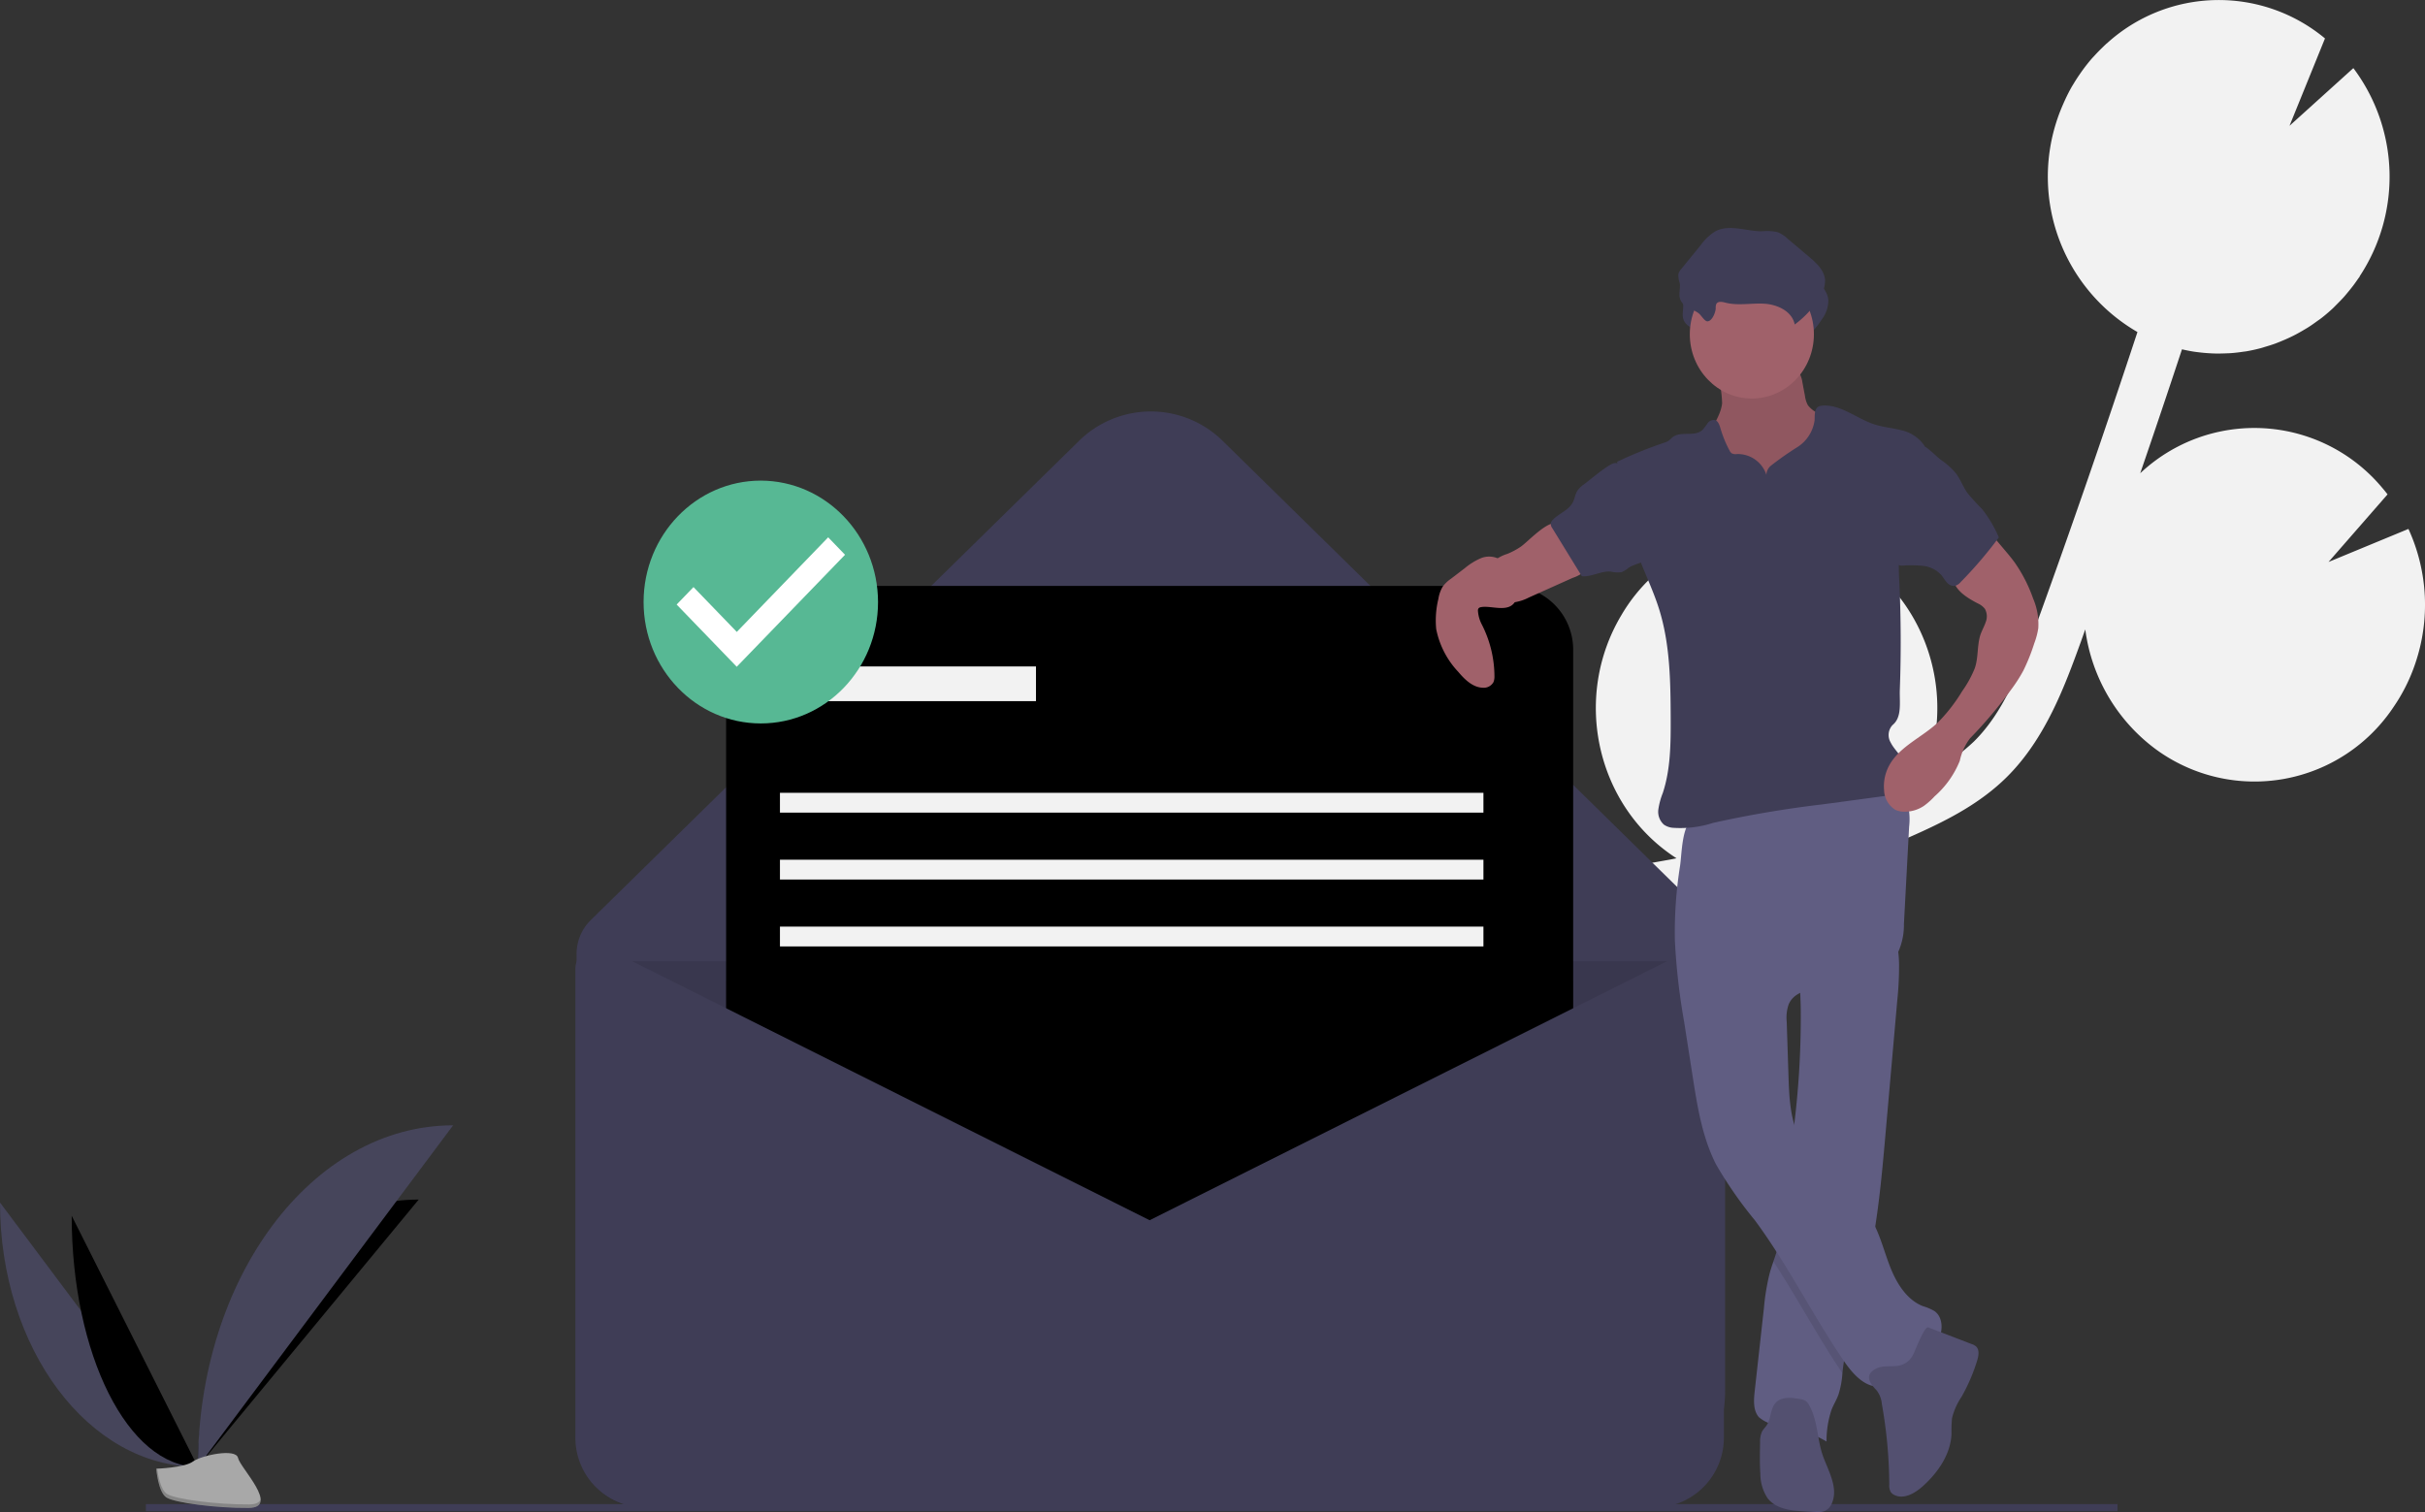 <svg id="Group_358" data-name="Group 358" xmlns="http://www.w3.org/2000/svg" width="341.337" height="212.875" viewBox="0 0 341.337 212.875">
  <rect x="0" y="0" width="341.337" height="212.875" fill="#333333" stroke="none"/>
  <path id="Path_1213" data-name="Path 1213" d="M448.147,144.976l2.926-.524c.281-.051.56-.113.84-.166-11.274-7.248-14.74-22.588-7.742-34.264a23.762,23.762,0,0,1,23.084-11.606l-3.837,9.454,9.089-8.219a.451.451,0,0,1,.062.021c12.517,4.566,19.09,18.775,14.682,31.738h0c-.152.448-.333.876-.507,1.31a28.706,28.706,0,0,0,7.035-4.88c4.064-4.033,6.29-9.6,8.779-16.455,4.929-13.587,9.675-27.371,14.232-41.184A25.266,25.266,0,0,1,505.56,40.08c.244-.719.527-1.41.827-2.09q.113-.255.229-.506c.3-.651.626-1.29.979-1.9.058-.1.122-.194.181-.294q.462-.774.973-1.5c.126-.182.253-.364.384-.542.386-.523.786-1.032,1.208-1.518.141-.163.291-.315.435-.473q.486-.531,1-1.03c.18-.176.359-.352.544-.521.047-.043.091-.091.139-.134l.007.01a23.381,23.381,0,0,1,30.721-.715l-4.992,12.3,8.986-8.121a25.458,25.458,0,0,1,.888,29.307l.025.008c-.1.15-.21.286-.311.433q-.283.413-.581.811c-.256.341-.521.67-.792.994-.2.245-.4.492-.618.728-.311.344-.637.671-.965,1-.192.19-.375.389-.572.571q-.776.717-1.6,1.36c-.194.15-.4.283-.6.427-.388.282-.777.561-1.18.818-.25.16-.506.306-.761.457-.369.217-.741.428-1.12.625-.269.14-.54.273-.814.4-.39.184-.784.354-1.183.517-.268.108-.534.219-.8.318-.448.163-.9.305-1.359.44-.23.069-.457.148-.69.209-.685.181-1.378.335-2.079.453-.132.022-.266.031-.4.051-.581.087-1.165.158-1.754.2-.253.019-.508.021-.762.032-.476.019-.952.028-1.431.018-.279-.006-.559-.021-.839-.038q-.7-.041-1.4-.126c-.276-.033-.552-.066-.828-.109-.5-.079-1-.182-1.5-.294-.033-.008-.066-.012-.1-.02q-2.886,8.742-5.877,17.446a23.437,23.437,0,0,1,33.909,1.864q.469.54.908,1.109l-8.307,9.514,11.247-4.65a25.613,25.613,0,0,1,.962,18.944,24.743,24.743,0,0,1-3.052,6.115,23.5,23.5,0,0,1-33.478,5.952,25.022,25.022,0,0,1-9.921-16.865c-.211.585-.416,1.177-.627,1.761-2.2,6.049-4.928,13.576-10.414,19.019-3.718,3.689-8.294,6.029-12.683,8.008q-4.287,1.932-8.689,3.573a23.5,23.5,0,0,1-10.753,3.549,143.64,143.64,0,0,1-14.051,3.3l-2.951.527c-2.652.47-5.371.954-8.07,1.513.389.119.778.233,1.164.374A24.881,24.881,0,0,1,458.415,177.9l-18.5,5.881,16.74,2.753c-5,12.735-19.029,18.859-31.327,13.676A24.045,24.045,0,0,1,416.6,193.9q.255.884.512,1.766c.339,1.168.676,2.329,1,3.48,4.4,15.674,2.509,28-5.339,34.718l-4.258-5.339c7.638-6.535,5.268-20,3.177-27.445-.318-1.13-.649-2.271-.983-3.418-2.869-9.871-6.121-21.059-1.909-31.34C415.149,150.827,433.445,147.583,448.147,144.976Z" transform="translate(-215.928 -23.457)" fill="#f2f2f2"/>
  <path id="Path_1214" data-name="Path 1214" d="M442.725,235.875H313.11c-8.851,0-16.027-7.431-16.027-16.6h0v-61.5a6.689,6.689,0,0,1,1.982-4.772L367.748,85.58a14.415,14.415,0,0,1,20.339,0l65.485,64.287a17.482,17.482,0,0,1,5.179,12.474v56.937c0,9.166-7.175,16.6-16.026,16.6Z" transform="translate(-215.928 -23.457)" fill="#3f3d56"/>
  <path id="Path_1215" data-name="Path 1215" d="M297.083,158.788H457.4v67.065a9.854,9.854,0,0,1-9.677,10.022H306.761a9.854,9.854,0,0,1-9.678-10.022h0V158.788Z" transform="translate(-215.928 -23.457)" opacity="0.1" style="isolation: isolate"/>
  <path id="Path_1216" data-name="Path 1216" d="M296.915,154.776" transform="translate(-215.928 -23.457)" fill="none" stroke="#3f3d56" stroke-miterlimit="10" stroke-width="1"/>
  <path id="Path_1217" data-name="Path 1217" d="M326.952,105.943H428.546a8.979,8.979,0,0,1,8.818,9.132V220.29a8.979,8.979,0,0,1-8.818,9.132H326.952a8.979,8.979,0,0,1-8.818-9.132V115.075A8.979,8.979,0,0,1,326.952,105.943Z" transform="translate(-215.928 -23.457)"/>
  <path id="Path_1218" data-name="Path 1218" d="M437.364,161.561v67.861H318.134V161.561L377.749,191.4Z" transform="translate(-215.928 -23.457)" opacity="0.1" style="isolation: isolate"/>
  <path id="Path_1219" data-name="Path 1219" d="M377.749,195.239,301.363,157a3.053,3.053,0,0,0-4.139,1.493,3.3,3.3,0,0,0-.309,1.4v65.786a9.854,9.854,0,0,0,9.677,10.022H448.9a9.855,9.855,0,0,0,9.678-10.022h0V161.02A3.852,3.852,0,0,0,454.8,157.1a3.673,3.673,0,0,0-1.646.39Z" transform="translate(-215.928 -23.457)" fill="#3f3d56"/>
  <rect id="Rectangle_789" data-name="Rectangle 789" width="33.344" height="4.883" transform="translate(112.478 93.822)" fill="#f2f2f2"/>
  <rect id="Rectangle_790" data-name="Rectangle 790" width="99.021" height="2.79" transform="translate(109.784 111.611)" fill="#f2f2f2"/>
  <rect id="Rectangle_791" data-name="Rectangle 791" width="99.021" height="2.79" transform="translate(109.784 121.029)" fill="#f2f2f2"/>
  <rect id="Rectangle_792" data-name="Rectangle 792" width="99.021" height="2.79" transform="translate(109.784 130.447)" fill="#f2f2f2"/>
  <line id="Line_8" data-name="Line 8" x2="277.53" transform="translate(20.53 212.244)" fill="none" stroke="#3f3d56" stroke-miterlimit="10" stroke-width="1"/>
  <path id="Path_1220" data-name="Path 1220" d="M215.928,192.749c0,20.566,12.458,37.208,27.854,37.208" transform="translate(-215.928 -23.457)" fill="#46455b"/>
  <path id="Path_1221" data-name="Path 1221" d="M243.782,229.957c0-20.8,13.9-37.626,31.083-37.626" transform="translate(-215.928 -23.457)"/>
  <path id="Path_1222" data-name="Path 1222" d="M226.02,194.613c0,19.536,7.944,35.344,17.762,35.344" transform="translate(-215.928 -23.457)"/>
  <path id="Path_1223" data-name="Path 1223" d="M243.782,229.957c0-26.575,16.069-48.078,35.927-48.078" transform="translate(-215.928 -23.457)" fill="#46455b"/>
  <path id="Path_1224" data-name="Path 1224" d="M237.922,230.219s3.95-.126,5.141-1,6.076-1.926,6.371-.518,5.937,7,1.477,7.04-10.362-.72-11.55-1.469S237.922,230.219,237.922,230.219Z" transform="translate(-215.928 -23.457)" fill="#a8a8a8"/>
  <path id="Path_1225" data-name="Path 1225" d="M250.991,235.247c-4.46.037-10.363-.72-11.551-1.469-.9-.571-1.265-2.619-1.386-3.564l-.132,0s.25,3.3,1.439,4.049,7.09,1.506,11.55,1.469c1.287-.011,1.732-.485,1.708-1.188C252.44,234.974,251.949,235.239,250.991,235.247Z" transform="translate(-215.928 -23.457)" opacity="0.2" style="isolation: isolate"/>
  <path id="Path_1226" data-name="Path 1226" d="M458.333,80.228c-.2,1.868-1.578,3.372-2.088,5.176-.767,2.715.56,5.628,2.374,7.743a16.338,16.338,0,0,0,11.53,5.67,4.781,4.781,0,0,0,1.907-.215,4.1,4.1,0,0,0,1.45-1.027A9.759,9.759,0,0,0,475.9,92.2a29.672,29.672,0,0,0,.064-6.005,3.492,3.492,0,0,0-.214-1.211,3.1,3.1,0,0,0-.753-.958,17.548,17.548,0,0,0-3.23-2.43,3.721,3.721,0,0,1-1.353-1.073,3.548,3.548,0,0,1-.419-1.284l-.356-1.883a3.787,3.787,0,0,0-.525-1.527c-.63-.88-1.836-1-2.893-1.043l-3.875-.157a18.049,18.049,0,0,0-3.971-.162c-1.1.229-.733,1.277-.534,2.232A16.627,16.627,0,0,1,458.333,80.228Z" transform="translate(-215.928 -23.457)" fill="#a0616a"/>
  <path id="Path_1227" data-name="Path 1227" d="M458.333,80.228c-.2,1.868-1.578,3.372-2.088,5.176-.767,2.715.56,5.628,2.374,7.743a16.338,16.338,0,0,0,11.53,5.67,4.781,4.781,0,0,0,1.907-.215,4.1,4.1,0,0,0,1.45-1.027A9.759,9.759,0,0,0,475.9,92.2a29.672,29.672,0,0,0,.064-6.005,3.492,3.492,0,0,0-.214-1.211,3.1,3.1,0,0,0-.753-.958,17.548,17.548,0,0,0-3.23-2.43,3.721,3.721,0,0,1-1.353-1.073,3.548,3.548,0,0,1-.419-1.284l-.356-1.883a3.787,3.787,0,0,0-.525-1.527c-.63-.88-1.836-1-2.893-1.043l-3.875-.157a18.049,18.049,0,0,0-3.971-.162c-1.1.229-.733,1.277-.534,2.232A16.627,16.627,0,0,1,458.333,80.228Z" transform="translate(-215.928 -23.457)" opacity="0.1" style="isolation: isolate"/>
  <path id="Path_1228" data-name="Path 1228" d="M482.983,164.3q-.824,9.351-1.647,18.7c-.429,4.9-.867,9.829-1.71,14.67-.292,1.669-.633,3.328-1.037,4.974-1.126,4.568-2.759,9.033-3.286,13.717-.017.135-.03.273-.044.411a12.334,12.334,0,0,1-.563,3.043c-.264.715-.668,1.367-.954,2.074a13.68,13.68,0,0,0-.713,4.505,18.321,18.321,0,0,0-6.457-2.286,4.834,4.834,0,0,1-3.061-1.137c-.826-.936-.735-2.369-.6-3.627q.652-5.857,1.3-11.71a31.527,31.527,0,0,1,.823-4.973c.15-.543.33-1.077.513-1.611.253-.735.508-1.47.7-2.225a27.752,27.752,0,0,0,.577-3.708c.446-3.928.984-7.847,1.455-11.773l.025-.206a124.68,124.68,0,0,0,1.09-17.922c-.022-.887-.058-1.774-.114-2.664-.077-1.29-.191-1.973.84-2.78a19.187,19.187,0,0,1,3.943-2.1c.7-.316,8.426-3.156,8.607-2.533a16.125,16.125,0,0,1,.565,4.084A46.734,46.734,0,0,1,482.983,164.3Z" transform="translate(-215.928 -23.457)" fill="#605d82"/>
  <path id="Path_1229" data-name="Path 1229" d="M479.626,197.665c-.292,1.669-.633,3.328-1.037,4.974-1.126,4.568-2.759,9.033-3.286,13.717-.017.135-.03.273-.044.411-3.444-5.1-6.344-10.573-9.705-15.722.253-.735.508-1.47.7-2.225a27.762,27.762,0,0,0,.577-3.707c.446-3.929.984-7.848,1.455-11.774l.025-.206a12.582,12.582,0,0,0,.84,2.415c2.257,4.749,7.62,7.15,10.243,11.695Q479.513,197.455,479.626,197.665Z" transform="translate(-215.928 -23.457)" opacity="0.1" style="isolation: isolate"/>
  <path id="Path_1230" data-name="Path 1230" d="M451.682,155.9a91.39,91.39,0,0,0,1.291,11.347l1.212,7.762c.663,4.248,1.354,8.583,3.3,12.388a57.344,57.344,0,0,0,5.438,7.829c4.653,6.279,8.148,13.39,12.561,19.852,1.282,1.879,3.115,3.91,5.3,3.518,1.436-.258,2.48-1.5,3.609-2.451,1.331-1.126,2.936-1.95,3.983-3.361s1.253-3.757-.166-4.762a7.393,7.393,0,0,0-1.625-.688c-2.2-.866-3.623-3.091-4.529-5.341s-1.455-4.668-2.663-6.761c-2.622-4.545-7.985-6.946-10.243-11.7-1.264-2.661-1.385-5.728-1.481-8.692l-.247-7.556a5.688,5.688,0,0,1,.277-2.441c.863-2.012,3.47-2.2,5.581-2.454a18.63,18.63,0,0,0,6.841-2.235,7.22,7.22,0,0,0,3.054-2.81,9.315,9.315,0,0,0,.745-3.807l.731-13.693a8.865,8.865,0,0,0-.28-3.5c-1.007-2.773-4.388-3.68-7.246-3.547-5.319.246-10.228,2.615-15.242,4.215a37.5,37.5,0,0,1-3.779,1.021,29.561,29.561,0,0,0-3.56.511c-1.909.667-1.861,4.99-2.131,6.783A59.183,59.183,0,0,0,451.682,155.9Z" transform="translate(-215.928 -23.457)" fill="#605d82"/>
  <path id="Path_1231" data-name="Path 1231" d="M480.061,219.172a3.566,3.566,0,0,1,.744,1.885,66.547,66.547,0,0,1,1.053,11.4,1.928,1.928,0,0,0,.2,1.033,1.266,1.266,0,0,0,.518.431c1.356.669,2.929-.263,4.058-1.288,2.094-1.9,3.865-4.449,3.984-7.329a17.721,17.721,0,0,1,.076-2.222,9.42,9.42,0,0,1,1.333-2.978,25.565,25.565,0,0,0,2.205-5.118c.206-.671.343-1.516-.165-1.984a1.829,1.829,0,0,0-.6-.325l-6.123-2.354c-.53-.2-1.851,3.308-2.06,3.692a2.823,2.823,0,0,1-2.051,1.689c-1.05.222-2.3-.1-3.279.446C478.293,217.072,479.123,218.192,480.061,219.172Z" transform="translate(-215.928 -23.457)" fill="#535070"/>
  <path id="Path_1232" data-name="Path 1232" d="M470.613,221.339a1.945,1.945,0,0,0-.466-.612,2.054,2.054,0,0,0-.94-.33c-1.165-.205-2.547-.34-3.351.557-.755.841-.625,2.211-1.256,3.156-.2.3-.47.545-.643.861a3.353,3.353,0,0,0-.282,1.545c-.032,1.463-.065,2.929.033,4.389a6.3,6.3,0,0,0,1.019,3.465c1.186,1.538,3.325,1.76,5.224,1.859l1.537.081a2.893,2.893,0,0,0,1.26-.119,2.119,2.119,0,0,0,1.087-1.239c.8-2.06-.467-4.28-1.248-6.348C471.69,226.227,471.851,223.587,470.613,221.339Z" transform="translate(-215.928 -23.457)" fill="#535070"/>
  <path id="Path_1233" data-name="Path 1233" d="M457.888,69.7a1.352,1.352,0,0,1,.086-.614c.225-.412.813-.3,1.257-.184,1.784.466,3.664.044,5.5.153s3.906,1.06,4.276,2.926a13.7,13.7,0,0,0,3.391-3.608,4.426,4.426,0,0,0,.884-2.643c-.1-1.367-1.207-2.389-2.232-3.255L467.994,59.9a4.578,4.578,0,0,0-1.368-.9,6.571,6.571,0,0,0-2.221-.13c-2.225,0-4.6-1.047-6.575.006a7.205,7.205,0,0,0-2.048,1.929l-2.727,3.344a1.782,1.782,0,0,0-.436.766,3.493,3.493,0,0,0,.2,1.22c.129.747-.182,1.544.057,2.261.4,1.191,1.793,1.36,2.646,2.043.318.254.817,1.116,1.2,1.106C457.4,71.52,457.87,70.254,457.888,69.7Z" transform="translate(-215.928 -23.457)" fill="#3f3d56"/>
  <ellipse id="Ellipse_92" data-name="Ellipse 92" cx="8.734" cy="9.045" rx="8.734" ry="9.045" transform="translate(237.853 38.012)" fill="#a0616a"/>
  <path id="Path_1234" data-name="Path 1234" d="M464.561,90.311a4.239,4.239,0,0,0-4.119-2.936,1.216,1.216,0,0,1-.76-.1,1.083,1.083,0,0,1-.312-.4,16.089,16.089,0,0,1-1.273-3.117c-.14-.479-.33-1.044-.8-1.168a1.059,1.059,0,0,0-1.016.458,9.419,9.419,0,0,1-.727.946c-1.1,1.017-3.046.09-4.212,1.023-.19.152-.347.348-.547.486a2.493,2.493,0,0,1-.642.285,60.225,60.225,0,0,0-6.61,2.681c.776,4.837,1.57,9.758,3.388,14.286.865,2.154,1.846,4.264,2.538,6.485,1.535,4.919,1.6,10.183,1.621,15.353.011,3.538-.006,7.152-1.111,10.5a10.2,10.2,0,0,0-.624,2.307,2.433,2.433,0,0,0,.782,2.15,2.609,2.609,0,0,0,1.206.439,15.109,15.109,0,0,0,5.732-.69,153.256,153.256,0,0,1,15.356-2.6l8.622-1.159a4.862,4.862,0,0,0,1.784-.477c1.578-.9,1.727-3.353.748-4.915-.47-.749-1.133-1.364-1.528-2.158a2.058,2.058,0,0,1,.252-2.454c1.382-1.119.969-3.195,1.035-5.01q.277-7.614-.075-15.234a31.427,31.427,0,0,1-.048-3.16,28.791,28.791,0,0,1,.951-5.272l2.62-10.683a5.362,5.362,0,0,0-3.237-2.154c-1.241-.322-2.534-.417-3.757-.81-2.5-.8-4.734-2.843-7.35-2.653a1.3,1.3,0,0,0-.569.144c-.59.346-.5,1.226-.534,1.928a5.338,5.338,0,0,1-2.4,3.756,42.857,42.857,0,0,0-3.723,2.608A1.742,1.742,0,0,0,464.561,90.311Z" transform="translate(-215.928 -23.457)" fill="#3f3d56"/>
  <path id="Path_1235" data-name="Path 1235" d="M429.954,100.444a10.185,10.185,0,0,1-1.837.979,5.969,5.969,0,0,0-1.76.885,2.838,2.838,0,0,0-.612.783,3.549,3.549,0,0,0,1.277,4.743,3.27,3.27,0,0,0,1.824.445,6.6,6.6,0,0,0,2.293-.708l6.16-2.765a4.864,4.864,0,0,0,2.662-2.076.5.5,0,0,0,.06-.33.539.539,0,0,0-.253-.275,13.982,13.982,0,0,1-3.587-3.5c-.253-.356-.562-1.195-.92-1.408C433.957,96.437,431,99.743,429.954,100.444Z" transform="translate(-215.928 -23.457)" fill="#a0616a"/>
  <path id="Path_1236" data-name="Path 1236" d="M495.809,98.176l2.272,2.687c.487.576.975,1.154,1.42,1.767a20.9,20.9,0,0,1,2.6,5.075,9.144,9.144,0,0,1,.731,4.195,10.6,10.6,0,0,1-.568,2.134,27.171,27.171,0,0,1-1.544,3.849,21.9,21.9,0,0,1-1.736,2.695,62.429,62.429,0,0,1-5.757,6.82,7.887,7.887,0,0,0-1.44,3.159,13.182,13.182,0,0,1-3.542,5,9.963,9.963,0,0,1-1.52,1.355,4.832,4.832,0,0,1-2.768.816,2.953,2.953,0,0,1-1.246-.267,3.358,3.358,0,0,1-1.583-2.779,6.1,6.1,0,0,1,.478-2.972c1.3-2.99,4.65-4.286,7.015-6.467a23.441,23.441,0,0,0,3.494-4.476,15.57,15.57,0,0,0,1.767-3.208c.529-1.459.323-3.188.785-4.672.2-.627.542-1.193.751-1.816a2.184,2.184,0,0,0-.1-1.9,2.678,2.678,0,0,0-1.028-.779c-1.511-.795-3.2-1.817-3.493-3.546a3.9,3.9,0,0,1,.676-2.709,11.147,11.147,0,0,1,1.906-2.068C494.037,99.462,495.148,98.781,495.809,98.176Z" transform="translate(-215.928 -23.457)" fill="#a0616a"/>
  <path id="Path_1237" data-name="Path 1237" d="M428.5,104.195a4.334,4.334,0,0,0-1.711-2.112,3.051,3.051,0,0,0-2.488-.011,9.278,9.278,0,0,0-2.184,1.367l-1.957,1.495a4.886,4.886,0,0,0-1.163,1.111,4.815,4.815,0,0,0-.605,1.72,12.738,12.738,0,0,0-.308,4.254,12.242,12.242,0,0,0,3.107,6.023c.915,1.087,2.045,2.185,3.438,2.231a1.56,1.56,0,0,0,1.519-.792,2.017,2.017,0,0,0,.136-.705,16.179,16.179,0,0,0-1.758-7.364,4.842,4.842,0,0,1-.566-1.979.556.556,0,0,1,.083-.331.534.534,0,0,1,.334-.169c1.406-.288,3.828.843,4.814-.774C429.826,107.111,428.951,105.145,428.5,104.195Z" transform="translate(-215.928 -23.457)" fill="#a0616a"/>
  <path id="Path_1238" data-name="Path 1238" d="M457.43,66.858a1.353,1.353,0,0,1,.086-.614c.225-.412.813-.3,1.257-.184,1.784.465,3.664.044,5.5.153s3.906,1.059,4.276,2.926a13.69,13.69,0,0,0,3.391-3.609,4.425,4.425,0,0,0,.884-2.642c-.1-1.367-1.207-2.389-2.232-3.256l-3.056-2.583a4.578,4.578,0,0,0-1.368-.9,6.571,6.571,0,0,0-2.221-.13c-2.225,0-4.6-1.047-6.575.006a7.205,7.205,0,0,0-2.048,1.929L452.6,61.3a1.784,1.784,0,0,0-.436.765,3.5,3.5,0,0,0,.195,1.221c.129.747-.182,1.544.057,2.261.4,1.191,1.793,1.36,2.646,2.042.318.255.817,1.117,1.2,1.107C456.939,68.674,457.412,67.408,457.43,66.858Z" transform="translate(-215.928 -23.457)" fill="#3f3d56"/>
  <path id="Path_1239" data-name="Path 1239" d="M438.879,91.646a3.626,3.626,0,0,0-.914.881c-.32.5-.385,1.135-.66,1.664-.589,1.133-1.966,1.536-2.824,2.465a.928.928,0,0,0-.272.483,1.1,1.1,0,0,0,.231.694l4.141,6.743c1.379.125,2.7-.769,4.082-.651A3.942,3.942,0,0,0,444.2,104a4.367,4.367,0,0,0,.986-.624c.823-.539,1.919-.6,2.61-1.313a3.8,3.8,0,0,0,.739-2.718,11.344,11.344,0,0,0-.246-2.5c-.61-2.588-2.522-4.574-3.72-6.867-.583-1.116-.9-1.77-2.135-1S440.047,90.761,438.879,91.646Z" transform="translate(-215.928 -23.457)" fill="#3f3d56"/>
  <path id="Path_1240" data-name="Path 1240" d="M489.179,88.236a9.811,9.811,0,0,1,2.083,1.89c.631.843.989,1.874,1.6,2.736a30.1,30.1,0,0,0,2.053,2.251,17.5,17.5,0,0,1,2.367,4,58.988,58.988,0,0,1-5.357,6.27,1.722,1.722,0,0,1-.813.554,1.291,1.291,0,0,1-1.15-.485c-.3-.324-.51-.724-.8-1.061a4.042,4.042,0,0,0-2.532-1.268,16.866,16.866,0,0,0-2.869-.041,1.1,1.1,0,0,1-.613-.106,1.054,1.054,0,0,1-.334-.4c-1.122-1.977-.761-4.458-.365-6.713l.908-5.175a11.935,11.935,0,0,1,.755-2.876c.344-.761,1.113-2.051,2.058-1.823S488.377,87.639,489.179,88.236Z" transform="translate(-215.928 -23.457)" fill="#3f3d56"/>
  <ellipse id="Ellipse_93" data-name="Ellipse 93" cx="13.809" cy="14.327" rx="13.809" ry="14.327" transform="translate(93.28 70.103)" fill="#fff"/>
  <path id="Path_1241" data-name="Path 1241" d="M323.018,91.118c-9.115,0-16.5,7.653-16.5,17.092s7.389,17.092,16.5,17.092,16.5-7.652,16.5-17.092C339.494,98.782,332.121,91.146,323.018,91.118Zm-3.388,26.205-8.459-8.76,2.373-2.457,6.093,6.311L332.5,99.1l2.373,2.457L319.63,117.323Z" transform="translate(-215.928 -23.457)" fill="#57b894"/>
</svg>
